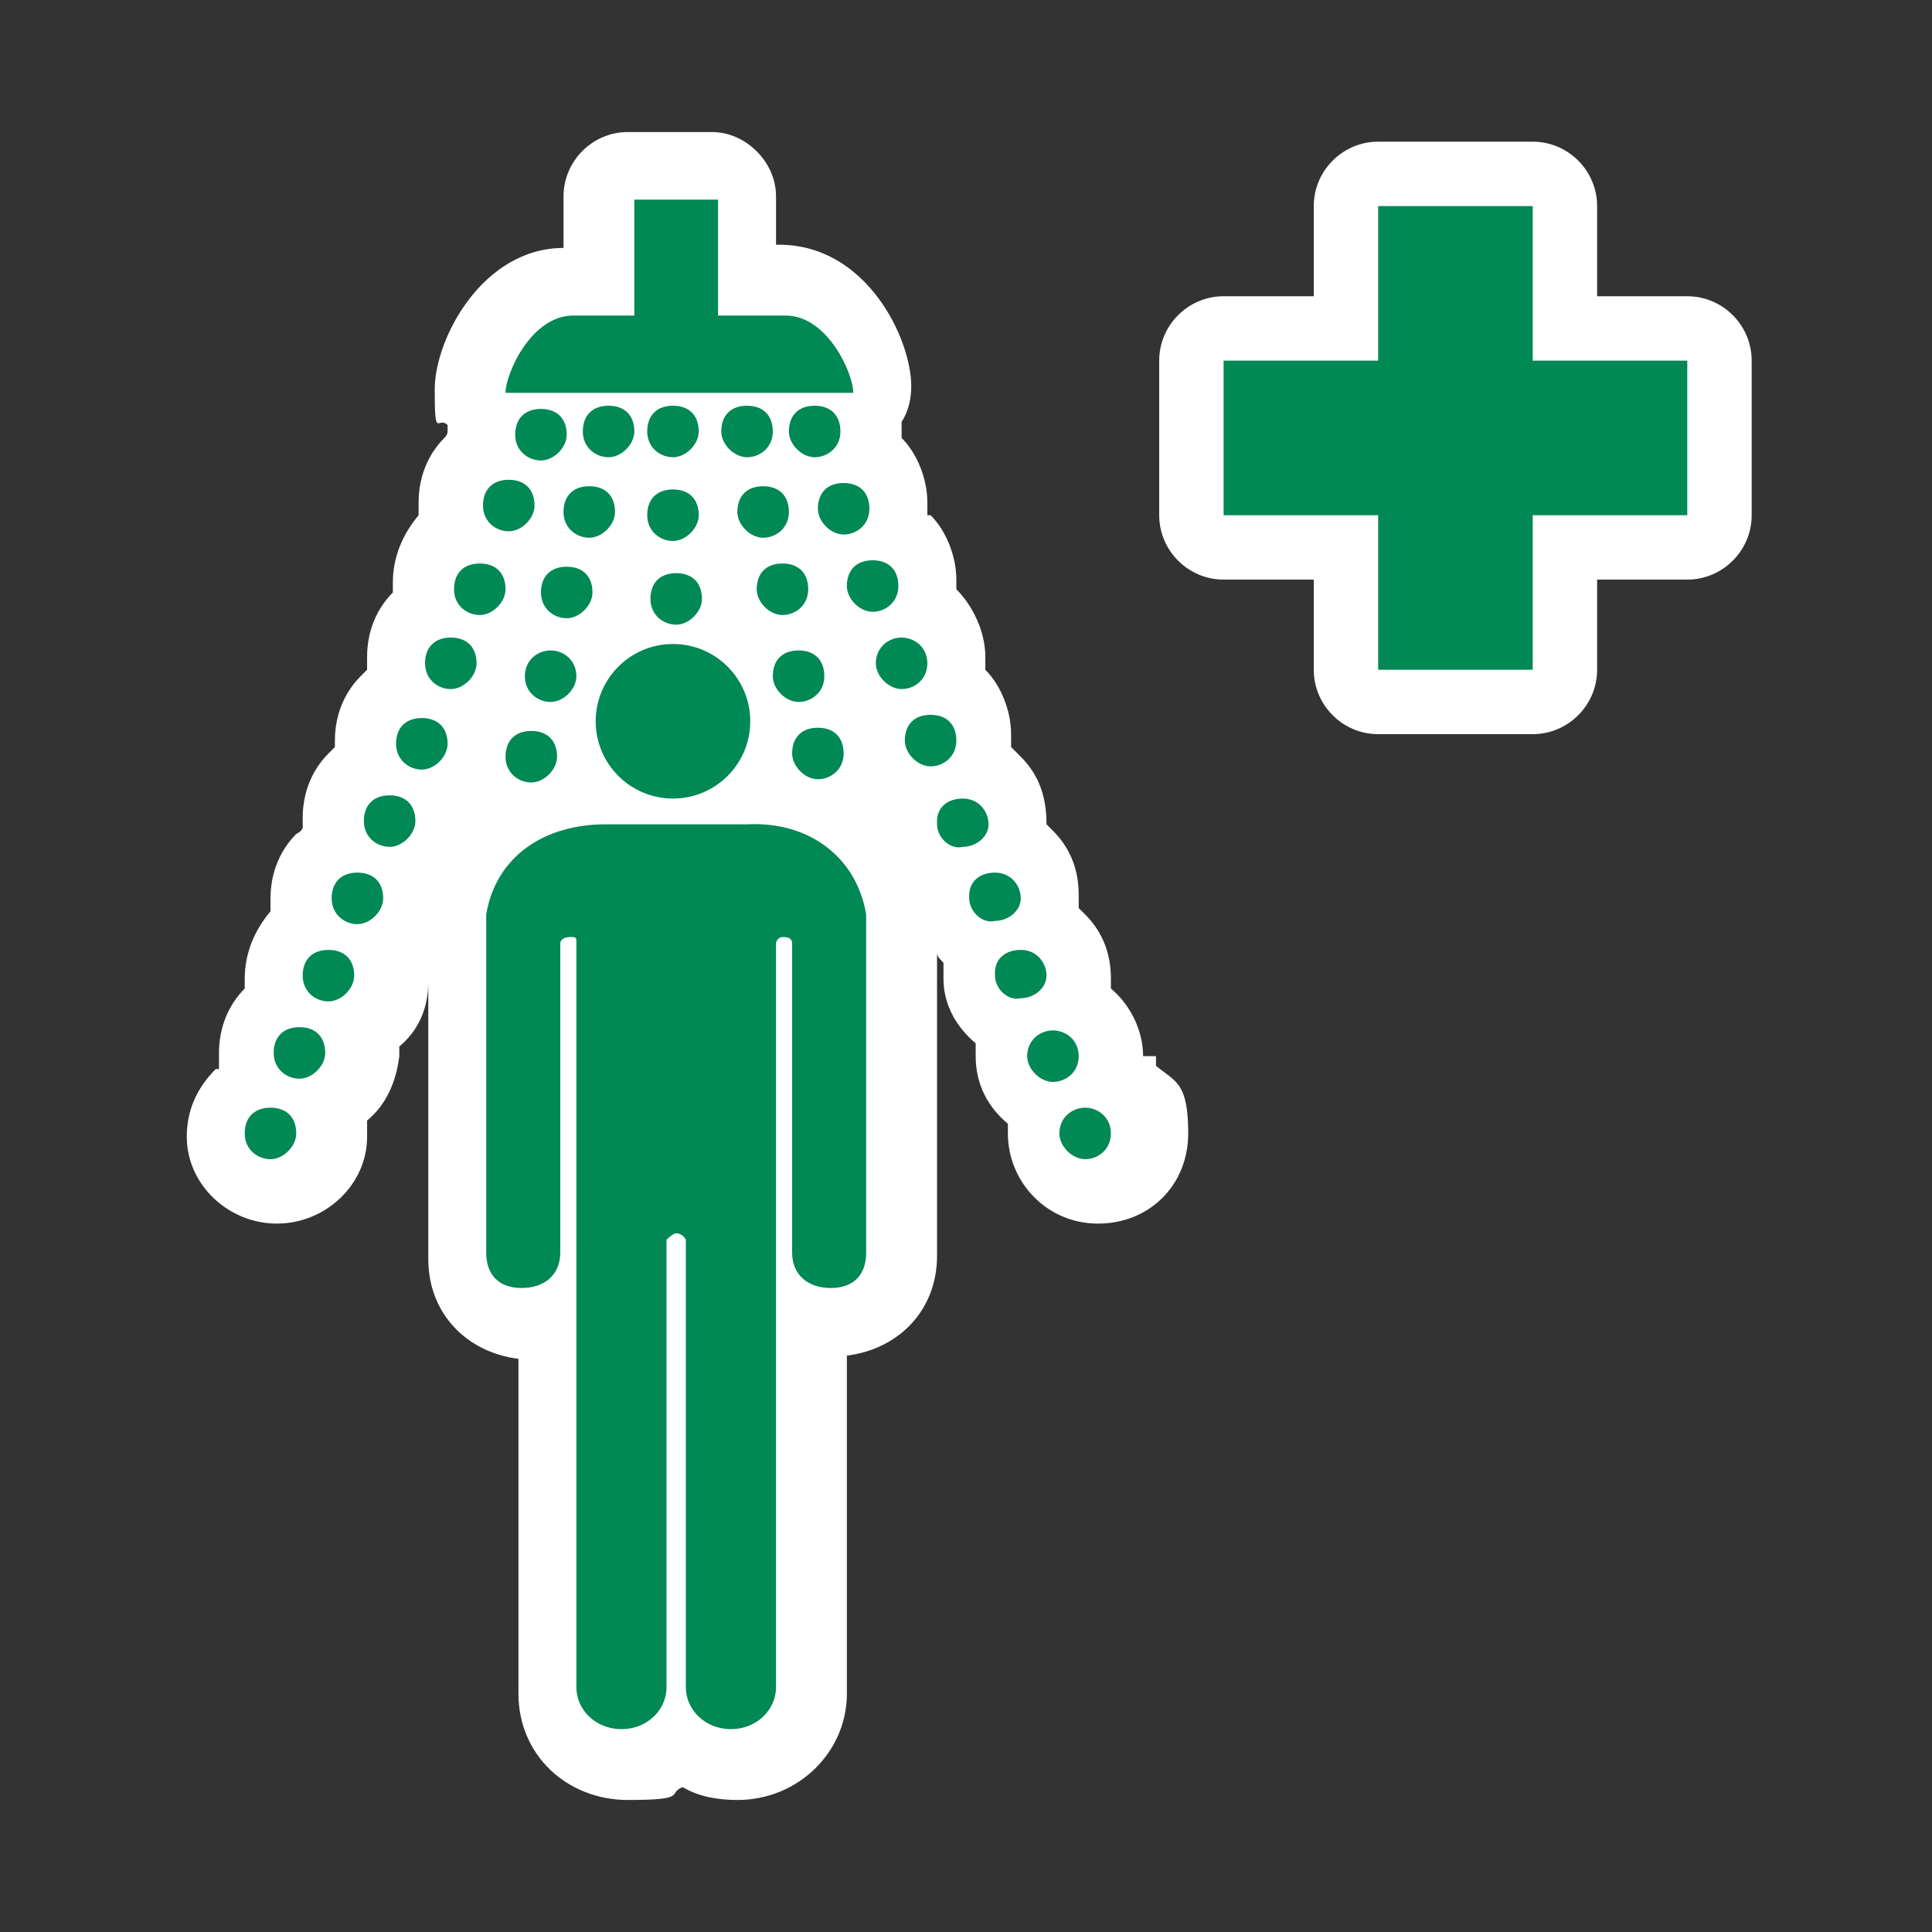 <?xml version="1.0" encoding="UTF-8"?>
<svg id="Layer_1" xmlns="http://www.w3.org/2000/svg" version="1.1" viewBox="0 0 60 60"><rect x="0" y="0" width="60" height="60" fill="#333333" stroke="none"/>
  <!-- Generator: Adobe Illustrator 29.5.1, SVG Export Plug-In . SVG Version: 2.1.0 Build 141)  -->
  <defs>
    <style>
      .st0 {
        fill: #085;
      }

      .st1 {
        fill: #fff;
      }
    </style>
  </defs>
  <path class="st1" d="M52.4,9.2h-2.8v-2.8c0-1.1-.9-2-2-2h-4.8c-1.1,0-2,.9-2,2v2.8h-2.8c-1.1,0-2,.9-2,2v4.8c0,1.1.9,2,2,2h2.8v2.8c0,1.1.9,2,2,2h4.8c1.1,0,2-.9,2-2v-2.8h2.8c1.1,0,2-.9,2-2v-4.8c0-1.1-.9-2-2-2Z"/>
  <path class="st1" d="M35.5,32.8c0-.8-.4-1.6-1-2.1v-.3c0-.7-.2-1.4-.8-2l-.2-.2v-.4c0-.7-.2-1.4-.8-2l-.2-.2h0c0-.8-.2-1.5-.8-2.1l-.3-.3v-.4c0-.7-.3-1.5-.8-2h0v-.4c0-.8-.4-1.6-.9-2.1v-.3c0-.7-.3-1.5-.8-2h-.1v-.4c0-.7-.3-1.5-.8-2h0v-.5c.2-.3.3-.7.3-1.1,0-1.5-1.4-4.4-4.1-4.4h-.1v-1.5c0-.5-.2-1-.6-1.4s-.9-.6-1.4-.6h-2.6c-1.1,0-2,.9-2,2v1.6c-2.5,0-4,2.8-4,4.4s.1.8.4,1.1v.2h0q0,.1-.1.2c-.5.5-.8,1.2-.8,2v.4h0c-.5.6-.8,1.3-.8,2.1v.3h0c-.5.5-.8,1.2-.8,2v.4l-.2.2c-.5.5-.8,1.2-.8,2v.2l-.2.2c-.5.5-.8,1.2-.8,2v.3s0,.1-.2.2c-.5.5-.8,1.2-.8,2v.4h0c-.5.6-.8,1.3-.8,2.1v.3h0c-.5.5-.8,1.2-.8,2v.5h-.1c-.6.6-.9,1.3-.9,2.1,0,1.5,1.3,2.7,2.8,2.7s2.8-1.2,2.8-2.7v-.5c.6-.5.9-1.2,1-2v-.3c.6-.5.9-1.2.9-2h0v-.4h0c0-.1,0,9,0,9,0,1.7,1.2,2.9,2.8,3.1v10.4c0,1.9,1.5,3.3,3.4,3.3s1.2-.2,1.7-.4c.5.3,1.1.4,1.7.4,1.9,0,3.4-1.5,3.4-3.3v-10.5c1.6-.2,2.8-1.4,2.8-3.1v-9.4c0,.1.1.2.2.3v.5c0,.8.4,1.5,1,2v.4c0,.9.4,1.6,1,2.1v.3c0,1.5,1.2,2.8,2.8,2.8s2.8-1.2,2.8-2.8-.4-1.6-1-2.1v-.3h-.2Z"/>
  <polygon class="st0" points="52.4 11.2 47.6 11.2 47.6 6.4 42.8 6.4 42.8 11.2 38 11.2 38 16 42.8 16 42.8 20.8 47.6 20.8 47.6 16 52.4 16 52.4 11.2"/>
  <g>
    <path class="st0" d="M19.7,6.2h2.6v3.6h2.1c1.3,0,2.1,1.8,2.1,2.4h-10.8c0-.6.8-2.4,2.1-2.4h1.9v-3.6Z"/>
    <path class="st0" d="M10.1,32.7c0,.4-.4.8-.8.8s-.8-.3-.8-.8.3-.8.8-.8.8.3.8.8h0ZM31.9,32.8c0,.4.4.8.8.8s.8-.3.8-.8-.4-.8-.8-.8-.8.3-.8.8ZM21.7,13.4c0,.4-.4.8-.8.8s-.8-.3-.8-.8.3-.8.8-.8.8.3.8.8h0ZM21.7,16c0,.4-.4.8-.8.8s-.8-.3-.8-.8.3-.8.8-.8.8.3.8.8h0ZM21.8,18.6c0,.4-.4.8-.8.8s-.8-.3-.8-.8.3-.8.8-.8.8.3.8.8h0ZM17.3,23.5c0,.4-.4.8-.8.8s-.8-.3-.8-.8.3-.8.8-.8.8.3.8.8h0ZM17.9,21c0,.4-.4.8-.8.8s-.8-.3-.8-.8.4-.8.8-.8.8.3.8.8ZM18.4,18.4c0,.4-.4.8-.8.8s-.8-.3-.8-.8.3-.8.8-.8.8.3.8.8h0ZM19.1,15.9c0,.4-.4.8-.8.8s-.8-.3-.8-.8.3-.8.8-.8.8.3.8.8h0ZM9.2,35.2c0,.4-.4.8-.8.8s-.8-.3-.8-.8.3-.8.8-.8.8.3.8.8h0ZM11,30.3c0,.4-.4.8-.8.8s-.8-.3-.8-.8.3-.8.8-.8.8.3.8.8h0ZM11.9,27.9c0,.4-.4.8-.8.8s-.8-.3-.8-.8.3-.8.8-.8.8.3.8.8h0ZM12.9,25.5c0,.4-.4.8-.8.8s-.8-.3-.8-.8.3-.8.8-.8.8.3.8.8h0ZM13.9,23.1c0,.4-.4.8-.8.8s-.8-.3-.8-.8.3-.8.8-.8.8.3.8.8h0ZM14.8,20.6c0,.4-.4.8-.8.8s-.8-.3-.8-.8.3-.8.8-.8.8.3.8.8h0ZM15.7,18.3c0,.4-.4.8-.8.8s-.8-.3-.8-.8.3-.8.8-.8.8.3.8.8h0ZM16.6,15.7c0,.4-.4.8-.8.8s-.8-.3-.8-.8.3-.8.8-.8.8.3.8.8h0ZM17.6,13.5c0,.4-.4.8-.8.8s-.8-.3-.8-.8.3-.8.8-.8.8.3.8.8h0ZM19.7,13.4c0,.4-.4.8-.8.8s-.8-.3-.8-.8.3-.8.8-.8.8.3.8.8h0ZM24.6,23.4c0,.4.4.8.8.8s.8-.3.8-.8-.3-.8-.8-.8-.8.3-.8.8h0ZM24,21c0,.4.4.8.8.8s.8-.3.8-.8-.3-.8-.8-.8-.8.3-.8.8h0ZM23.5,18.3c0,.4.4.8.8.8s.8-.3.8-.8-.3-.8-.8-.8-.8.3-.8.8h0ZM22.9,15.9c0,.4.4.8.8.8s.8-.3.8-.8-.3-.8-.8-.8-.8.3-.8.8h0ZM32.9,35.2c0,.4.4.8.8.8s.8-.3.8-.8-.4-.8-.8-.8-.8.3-.8.8ZM30.9,30.3c0,.4.4.8.8.7.4,0,.8-.3.8-.7s-.3-.8-.8-.8-.8.3-.8.7h0ZM30.1,27.9c0,.4.4.8.8.7.4,0,.8-.3.8-.7s-.3-.8-.8-.8-.8.3-.8.7h0ZM29.1,25.6c0,.4.4.8.8.7.4,0,.8-.3.8-.7s-.3-.8-.8-.8-.8.3-.8.7h0ZM28.1,23c0,.4.4.8.8.8s.8-.3.8-.8-.3-.8-.8-.8-.8.3-.8.8h0ZM27.2,20.6c0,.4.4.8.8.8s.8-.3.8-.8-.4-.8-.8-.8-.8.3-.8.8h0ZM26.3,18.2c0,.4.4.8.8.8s.8-.3.8-.8-.3-.8-.8-.8-.8.3-.8.8h0ZM25.4,15.8c0,.4.4.8.8.8s.8-.3.8-.8-.3-.8-.8-.8-.8.3-.8.8h0ZM24.5,13.4c0,.4.4.8.8.8s.8-.3.8-.8-.3-.8-.8-.8-.8.3-.8.8h0ZM22.4,13.4c0,.4.4.8.8.8s.8-.3.8-.8-.3-.8-.8-.8-.8.3-.8.8h0Z"/>
    <circle class="st0" cx="20.9" cy="22.4" r="2.4"/>
    <path class="st0" d="M22.7,25.6h-3.9c-1.9,0-3.4,1-3.7,2.8v10.5c0,.7.4,1.1,1.1,1.1s1.2-.4,1.2-1.1v-9.6c0-.1.1-.2.3-.2s.2,0,.2.2v23.1c0,.7.6,1.3,1.4,1.3s1.4-.6,1.4-1.3v-13.9c0,0,.2-.2.3-.2,0,0,.2,0,.3.2v13.9c0,.7.6,1.3,1.4,1.3s1.4-.6,1.4-1.3v-23.1c0-.1.1-.2.2-.2s.3,0,.3.2v9.6c0,.7.5,1.1,1.2,1.1s1.1-.4,1.1-1.1v-10.5c-.3-1.8-1.8-2.9-3.7-2.8"/>
  </g>
</svg>